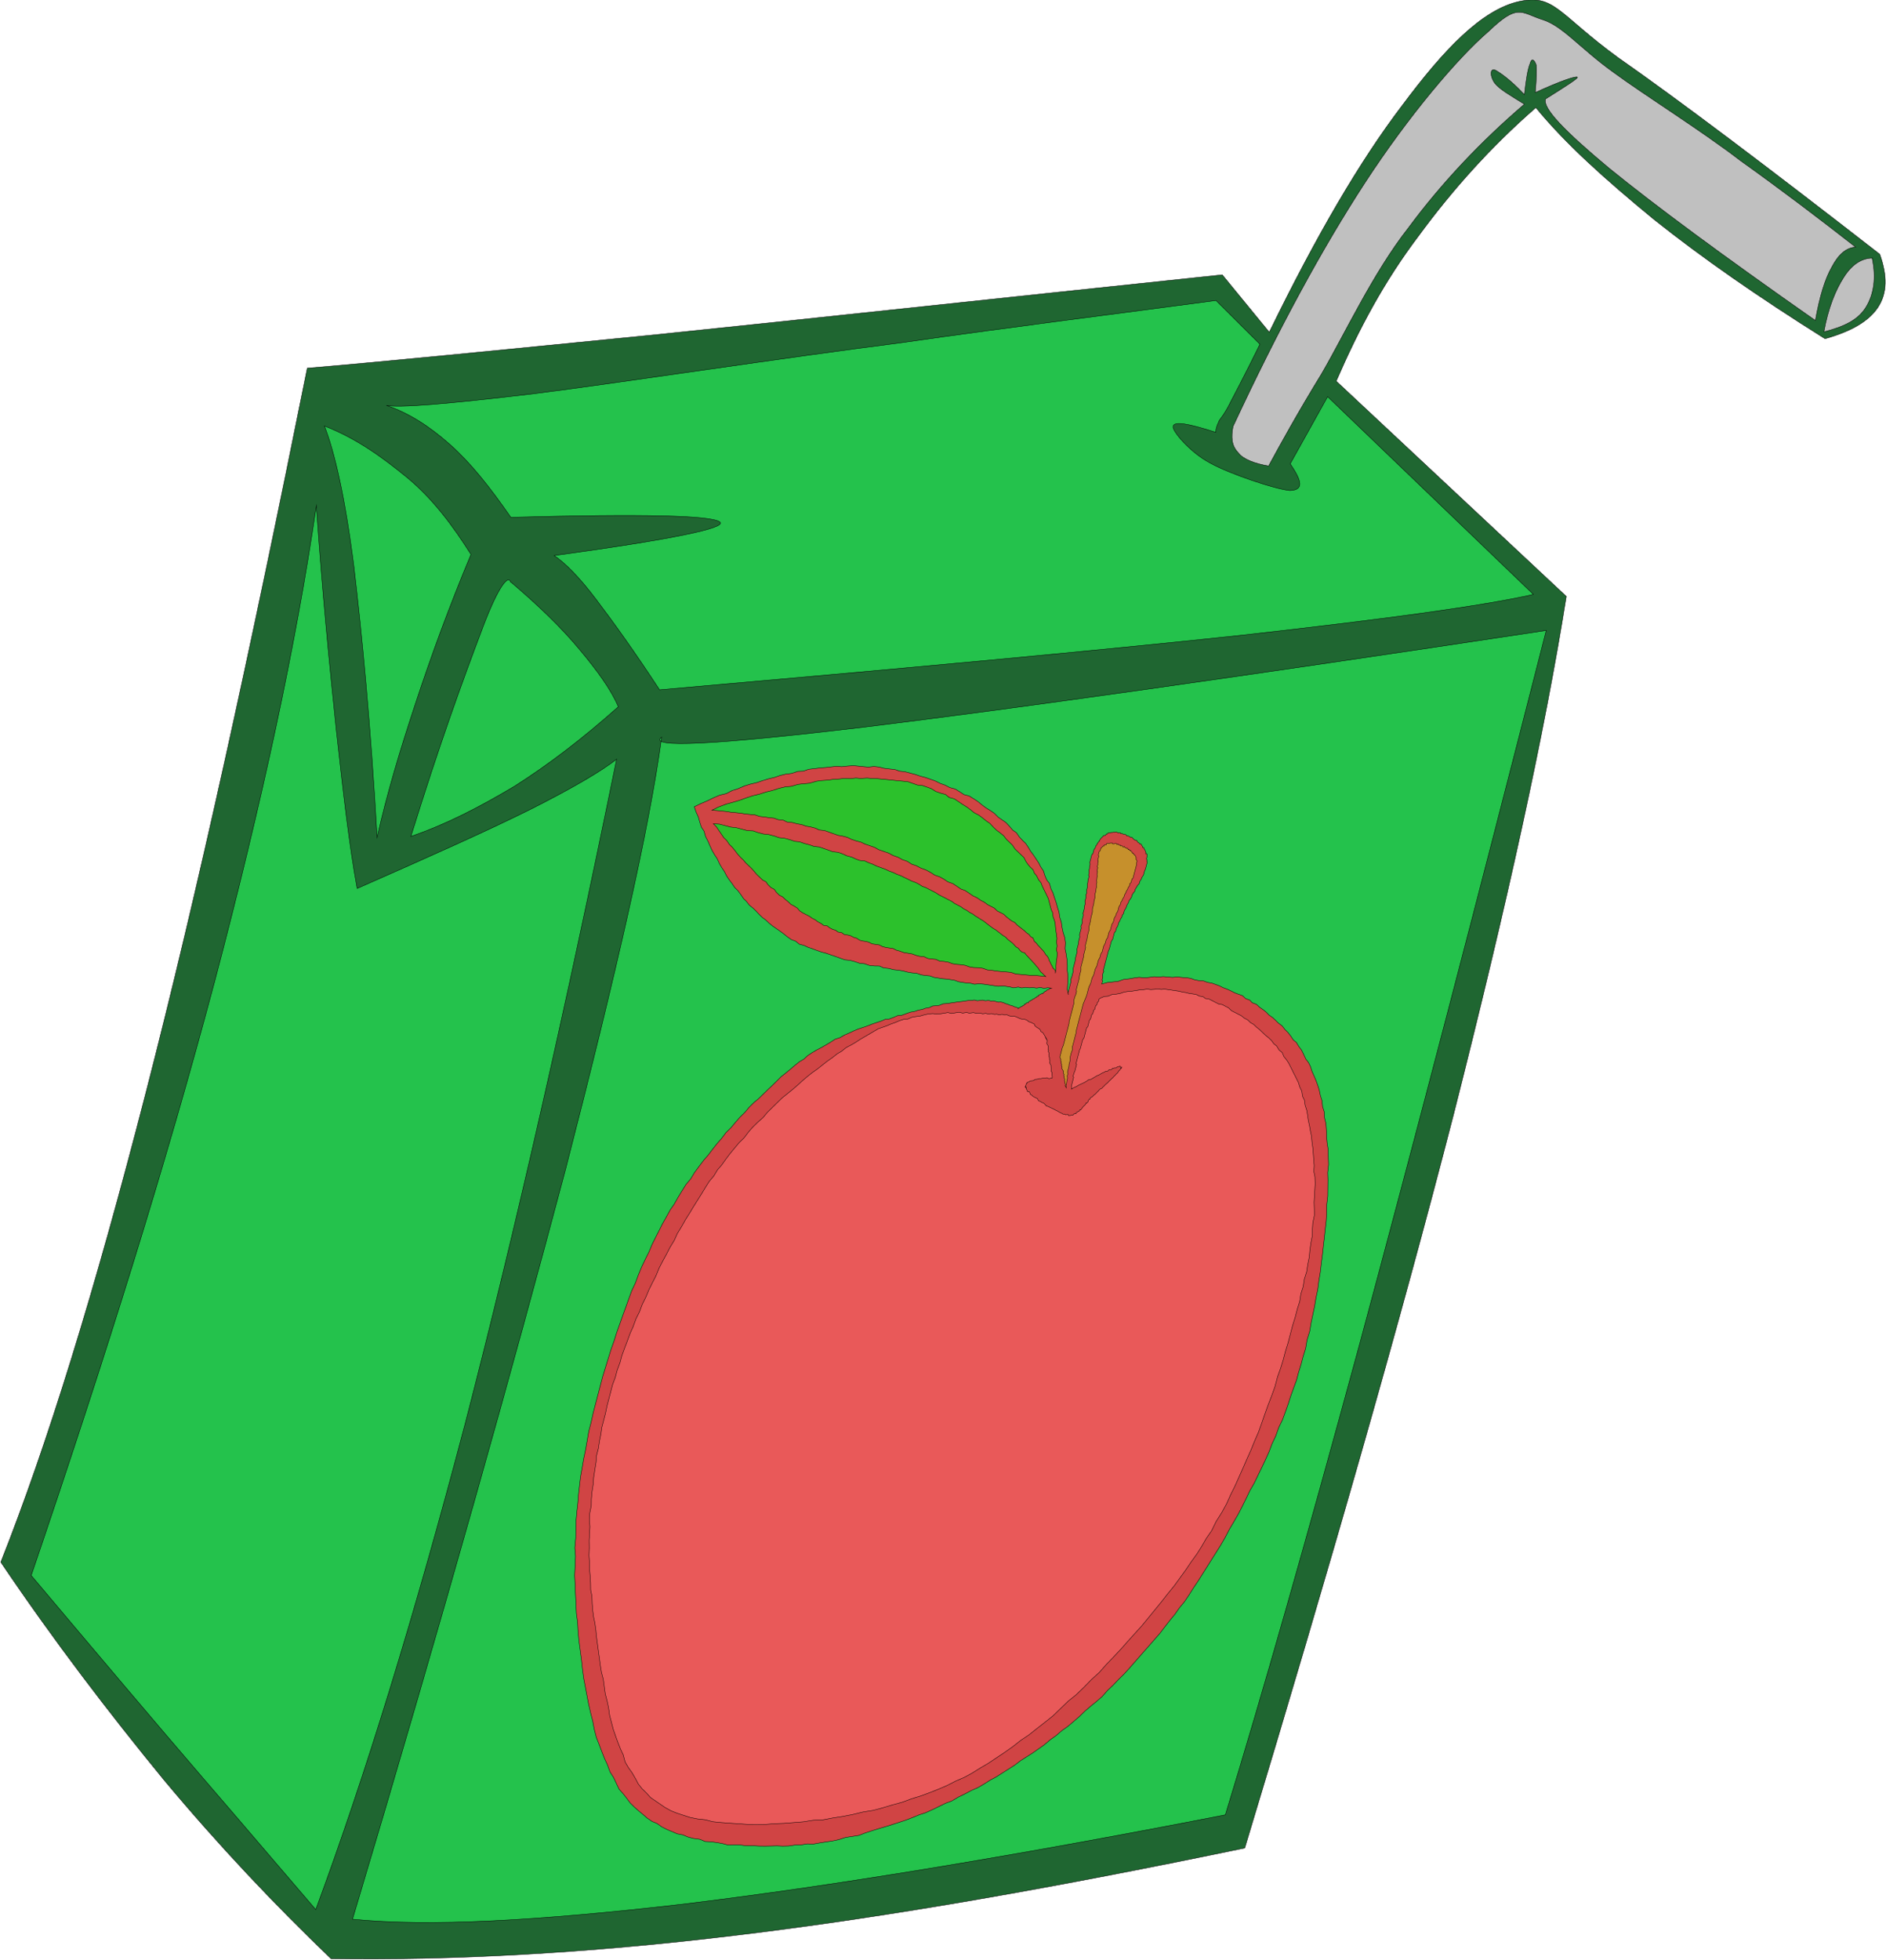 <?xml version="1.0" encoding="UTF-8" standalone="no"?>
<!-- Generator: Adobe Illustrator 10.0, SVG Export Plug-In . SVG Version: 3.0.0 Build 77)  -->

<svg
   xmlns:i="http://ns.adobe.com/AdobeIllustrator/10.0/"
   xmlns:dc="http://purl.org/dc/elements/1.1/"
   xmlns:cc="http://creativecommons.org/ns#"
   xmlns:rdf="http://www.w3.org/1999/02/22-rdf-syntax-ns#"
   xmlns:svg="http://www.w3.org/2000/svg"
   xmlns="http://www.w3.org/2000/svg"
   xmlns:sodipodi="http://sodipodi.sourceforge.net/DTD/sodipodi-0.dtd"
   xmlns:inkscape="http://www.inkscape.org/namespaces/inkscape"
   i:rulerOrigin="0 0"
   i:viewOrigin="238 494.9995"
   space="preserve"
   i:pageBounds="0 792 612 0"
   viewBox="0 0 169.744 176.342"
   enable-background="new 0 0 135.566 198.089"
   overflow="visible"
   id="svg2"
   version="1.1"
   inkscape:version="0.92.1 r15371"
   sodipodi:docname="juice1.svg"
   width="169.744"
   height="176.342"
   style="overflow:visible">
  <defs
     id="defs37" />
  <sodipodi:namedview
     pagecolor="#ffffff"
     bordercolor="#666666"
     borderopacity="1"
     objecttolerance="10"
     gridtolerance="10"
     guidetolerance="10"
     inkscape:pageopacity="0"
     inkscape:pageshadow="2"
     inkscape:window-width="1884"
     inkscape:window-height="1051"
     id="namedview35"
     showgrid="false"
     fit-margin-top="0"
     fit-margin-left="0"
     fit-margin-right="0"
     fit-margin-bottom="0"
     inkscape:zoom="1.7742358"
     inkscape:cx="-72.619757"
     inkscape:cy="65.784802"
     inkscape:window-x="0"
     inkscape:window-y="0"
     inkscape:window-maximized="1"
     inkscape:current-layer="g5" />
  <g
     id="Layer_1"
     i:layer="yes"
     i:rgbTrio="#4F008000FFFF"
     i:dimmedPercent="50"
     transform="matrix(0.967,0.253,-0.253,0.967,42.847,-25.018)">
    <g
       stroke-miterlimit="10"
       id="g5"
       style="clip-rule:evenodd;fill-rule:evenodd;stroke:#000000;stroke-width:0.036;stroke-miterlimit:10">
      <path
         d="M 0.523,171.07 C 1.891,159.873 2.539,145.509 2.467,126.861 2.395,108.105 1.531,86.325 0.019,60.117 6.751,57.741 16.435,54.141 29.467,49.317 42.535,44.421 58.303,38.409 77.599,31.137 l 5.4,3.924 c 1.908,-9.504 3.996,-16.956 6.408,-22.752 2.376,-5.868 4.752,-10.152 7.812,-11.736 2.916,-1.476 3.672,0.18 9.9,2.628 6.228,2.304 15.191,5.976 27.288,11.16 1.151,1.692 1.548,3.204 1.044,4.68 -0.505,1.44 -1.801,2.7 -3.889,3.924 -6.768,-2.124 -12.563,-4.248 -17.676,-6.516 -5.148,-2.376 -9.36,-4.536 -12.78,-7.02 C 98.083,13.857 95.707,18.501 93.835,23.217 c -1.98,4.788 -3.097,9.468 -3.889,14.58 l 24.948,13.5 c 1.225,12.456 1.836,28.044 1.98,47.592 0.071,19.548 -0.468,42.085 -1.477,68.724 -15.516,7.705 -29.268,14.041 -42.228,19.152 -12.924,5.111 -24.444,8.748 -34.848,11.305 -6.192,-3.457 -12.276,-7.236 -18.648,-11.773 -6.327,-4.6 -12.663,-9.53 -19.143,-15.22 z"
         i:knockout="Off"
         id="path7"
         inkscape:connector-curvature="0"
         style="fill:#1f6631;fill-opacity:1" />
      <path
         d="m 2.827,64.761 c 1.476,2.016 3.456,5.796 5.796,11.628 2.268,5.796 5.04,13.32 8.172,23.004 -0.144,-3.996 0,-7.992 0.288,-12.528 0.288,-4.572 0.72,-9.144 1.44,-14.256 -2.268,-2.124 -4.644,-3.996 -7.272,-5.22 -2.736,-1.26 -5.364,-2.268 -8.424,-2.628 z"
         i:knockout="Off"
         id="path9"
         inkscape:connector-curvature="0"
         style="fill:#24c24c;fill-opacity:1" />
      <path
         d="m 22.591,74.085 c 3.06,1.476 5.544,2.88 7.596,4.356 2.016,1.44 3.564,2.7 4.644,4.068 -2.376,3.564 -4.752,6.624 -7.272,9.324 -2.592,2.628 -5.076,4.86 -7.848,6.696 0.396,-8.856 1.008,-15.12 1.44,-19.224 0.396,-4.14 1.008,-5.832 1.44,-5.22 z"
         i:knockout="Off"
         id="path11"
         inkscape:connector-curvature="0"
         style="fill:#24c24c;fill-opacity:1" />
      <path
         d="m 7.759,61.557 c 1.188,-0.072 5.184,-1.476 12.528,-4.356 7.344,-2.952 21.096,-8.892 30.852,-12.816 9.576,-4.032 18.36,-7.524 26.496,-10.872 l 4.824,2.808 c -0.576,2.88 -1.08,4.968 -1.368,6.264 -0.324,1.224 -0.432,1.08 -0.468,1.512 -0.072,0.324 -0.072,0.756 0,0.9 -2.593,-0.144 -3.924,-0.036 -3.853,0.468 0,0.396 2.053,1.872 4.068,2.34 1.944,0.504 6.264,0.792 7.56,0.576 1.188,-0.36 0.9,-1.044 -0.575,-2.34 l 1.728,-6.696 22.428,12.528 c -3.996,2.088 -12.096,5.436 -24.443,10.188 -12.528,4.752 -28.656,10.584 -49.5,18.036 -3.024,-2.736 -5.544,-4.824 -7.56,-6.408 -2.052,-1.62 -3.564,-2.484 -4.68,-2.88 9.936,-4.104 14.4,-6.336 13.68,-6.696 -0.828,-0.396 -6.84,1.008 -18.324,4.356 -2.52,-2.16 -4.716,-3.816 -6.984,-4.968 -2.27,-1.152 -4.358,-1.8 -6.41,-1.944 z"
         i:knockout="Off"
         id="path13"
         inkscape:connector-curvature="0"
         style="fill:#24c24c;fill-opacity:1" />
      <path
         d="m 133.83,14.865 c -0.973,0.288 -1.656,1.08 -2.053,2.376 -0.396,1.224 -0.647,2.988 -0.468,5.148 1.62,-0.9 2.7,-1.8 3.097,-3.096 0.39,-1.296 0.25,-2.772 -0.58,-4.428 z"
         i:knockout="Off"
         id="path15"
         inkscape:connector-curvature="0"
         style="fill:#c0c0c0" />
      <path
         d="M 132.14,14.289 C 128.216,12.597 124.4,11.013 120.152,9.393 115.869,7.593 110.468,5.937 107.012,4.569 103.556,3.237 101.504,1.653 99.596,1.617 97.58,1.473 97.148,0.789 95.24,3.885 c -2.088,3.024 -5.039,9.18 -7.308,15.984 -2.231,6.696 -4.212,14.724 -5.939,24.228 0.071,0.972 0.287,1.692 1.044,2.16 0.575,0.468 1.691,0.576 2.951,0.468 0.54,-2.196 1.332,-5.328 2.521,-9.252 1.116,-4.032 2.196,-9.972 4.212,-14.616 1.872,-4.68 4.356,-9.216 7.308,-13.464 -1.512,-0.468 -2.483,-0.72 -3.06,-1.152 -0.576,-0.468 -0.792,-1.224 -0.252,-1.152 0.432,0.108 1.512,0.468 3.096,1.476 -0.216,-1.44 -0.288,-2.34 -0.216,-2.844 0,-0.576 0.324,-0.396 0.576,0 0.144,0.396 0.324,1.152 0.54,2.412 2.016,-1.656 3.168,-2.376 3.312,-2.304 0.145,0.036 -0.611,0.864 -2.268,2.628 -0.072,0.864 2.34,2.34 7.092,4.572 4.824,2.196 11.844,5.004 21.456,8.568 -0.18,-2.124 -0.108,-3.852 0.216,-5.04 0.29,-1.26 0.83,-2.016 1.62,-2.268 z"
         i:knockout="Off"
         id="path17"
         inkscape:connector-curvature="0"
         style="fill:#c0c0c0" />
      <path
         d="m 39.295,84.165 c -0.972,1.296 4.716,-0.504 17.208,-5.4 12.527,-4.968 31.392,-12.852 57.42,-24.048 0.144,25.956 0.144,47.628 0,66.276 -0.18,18.539 -0.504,32.939 -0.972,44.172 -18.036,8.676 -32.725,15.191 -45.181,20.123 -12.42,4.824 -21.636,7.777 -28.476,8.857 1.008,-28.656 1.404,-51.732 1.476,-70.201 -0.07,-18.46 -0.466,-31.495 -1.474,-39.775 z"
         i:knockout="Off"
         id="path19"
         inkscape:connector-curvature="0"
         style="fill:#24c24c;fill-opacity:1" />
      <path
         d="m 35.875,87.117 c -1.008,1.332 -3.096,3.456 -6.408,6.372 -3.348,2.916 -7.668,6.372 -13.248,10.799 -1.656,-3.527 -3.312,-7.812 -5.4,-13.248 C 8.767,85.604 6.427,79.268 3.943,71.888 c 1.404,12.672 2.016,26.964 1.98,43.704 -0.072,16.74 -0.936,35.064 -2.448,55.943 7.704,5.438 14.148,9.973 19.62,13.752 5.436,3.744 9.648,6.697 12.78,8.857 1.26,-12.709 1.908,-27.793 1.944,-45.686 -0.036,-18.03 -0.684,-38.15 -1.944,-61.333 z"
         i:knockout="Off"
         id="path21"
         inkscape:connector-curvature="0"
         style="fill:#24c24c;fill-opacity:1" />
      <path
         d="m 76.555,99.645 -0.216,-0.036 h -0.18 L 75.978,99.573 H 75.69 l -0.18,-0.036 h -0.18 l -0.217,-0.036 h -0.252 l -0.18,0.072 h -0.468 l -0.252,0.072 h -0.18 l -0.288,0.108 h -0.252 l -0.181,0.072 -0.252,0.108 H 72.52 l -0.252,0.107 -0.252,0.072 -0.252,0.107 -0.252,0.109 -0.288,0.107 -0.252,0.107 -0.252,0.109 -0.252,0.107 -0.252,0.107 -0.324,0.109 -0.288,0.215 -0.252,0.107 -0.324,0.109 -0.251,0.215 -0.324,0.145 -0.252,0.18 -0.324,0.145 -0.324,0.215 -0.324,0.145 -0.324,0.217 -0.36,0.252 -0.324,0.107 -0.324,0.252 -0.36,0.252 -0.324,0.107 -0.324,0.252 -0.396,0.254 -0.324,0.215 -0.396,0.289 -0.324,0.215 -0.396,0.252 -0.324,0.252 -0.396,0.324 -0.324,0.252 -0.324,0.324 -0.396,0.252 -0.324,0.359 -0.324,0.324 -0.324,0.324 -0.396,0.359 -0.324,0.324 -0.324,0.361 -0.252,0.395 -0.324,0.324 -0.324,0.434 -0.324,0.467 -0.288,0.396 -0.324,0.432 -0.252,0.432 -0.324,0.541 -0.252,0.395 -0.324,0.541 -0.324,0.539 -0.288,0.396 -0.324,0.541 -0.252,0.539 -0.324,0.541 -0.252,0.504 -0.288,0.611 -0.324,0.541 -0.252,0.611 -0.252,0.504 -0.288,0.648 -0.252,0.611 -0.252,0.504 -0.252,0.611 -0.288,0.721 -0.18,0.611 -0.288,0.613 -0.18,0.576 -0.216,0.719 -0.18,0.686 -0.216,0.574 -0.18,0.721 -0.18,0.684 -0.144,0.684 -0.144,0.648 -0.144,0.684 -0.108,0.758 -0.144,0.684 -0.144,0.756 -0.108,0.791 -0.072,0.756 -0.144,0.756 -0.072,0.758 -0.072,0.826 -0.072,0.758 -0.072,0.863 -0.072,0.828 -0.036,0.756 -0.072,0.828 -0.036,0.828 -0.036,0.863 -0.036,0.828 v 3.384 l 0.036,0.898 v 0.828 l 0.072,0.793 0.072,0.9 0.036,0.791 0.072,0.793 0.072,0.9 0.108,0.756 0.108,0.756 0.144,0.791 0.108,0.756 0.144,0.865 0.18,0.756 0.18,0.719 0.144,0.865 0.252,0.719 0.18,0.828 0.18,0.865 0.252,0.791 0.252,0.828 0.252,0.793 0.252,0.828 0.324,0.791 0.252,0.793 0.288,0.791 0.324,0.793 0.324,0.791 0.288,0.756 0.324,0.793 0.324,0.684 0.36,0.756 0.324,0.684 0.396,0.756 0.36,0.648 0.324,0.684 0.36,0.648 0.396,0.539 0.432,0.613 0.396,0.539 0.36,0.432 0.396,0.576 0.432,0.396 0.36,0.432 0.396,0.469 0.432,0.287 0.432,0.324 0.396,0.324 0.504,0.289 0.432,0.215 0.468,0.217 0.432,0.215 0.504,0.182 0.504,0.07 0.468,0.182 0.504,0.107 0.504,0.072 0.504,0.072 0.504,-0.037 0.504,0.072 h 0.504 l 0.576,-0.072 0.504,0.072 0.504,-0.107 0.576,-0.072 0.505,-0.037 h 0.504 l 0.575,-0.18 0.505,-0.107 0.575,-0.072 0.504,-0.145 0.54,-0.107 0.576,-0.145 0.504,-0.143 0.504,-0.145 0.505,-0.107 0.504,-0.145 0.504,-0.217 0.504,-0.143 0.576,-0.252 0.504,-0.109 0.54,-0.252 0.576,-0.252 0.504,-0.215 0.504,-0.252 0.576,-0.361 0.504,-0.215 0.575,-0.252 0.505,-0.361 0.504,-0.324 0.575,-0.359 0.54,-0.324 0.576,-0.359 0.504,-0.324 0.504,-0.324 0.505,-0.359 0.575,-0.432 0.504,-0.324 0.54,-0.432 0.505,-0.434 0.504,-0.432 0.468,-0.324 0.504,-0.504 0.504,-0.432 0.468,-0.432 0.504,-0.396 0.433,-0.432 0.468,-0.504 0.432,-0.396 0.469,-0.504 0.468,-0.504 0.432,-0.469 0.396,-0.504 0.432,-0.467 0.468,-0.504 0.396,-0.469 0.396,-0.467 0.433,-0.613 0.396,-0.467 0.396,-0.576 0.396,-0.469 0.432,-0.611 0.396,-0.576 0.324,-0.541 0.396,-0.576 0.396,-0.539 0.396,-0.576 0.324,-0.648 0.36,-0.576 0.359,-0.646 0.324,-0.541 0.324,-0.611 0.324,-0.648 0.323,-0.648 0.324,-0.648 0.324,-0.646 0.288,-0.576 0.324,-0.648 0.252,-0.611 0.324,-0.756 0.287,-0.613 0.253,-0.684 0.287,-0.611 0.252,-0.721 0.217,-0.684 0.252,-0.721 0.252,-0.791 0.216,-0.686 0.216,-0.684 0.252,-0.791 0.216,-0.686 0.217,-0.791 0.18,-0.793 0.216,-0.756 0.216,-0.791 0.145,-0.648 0.18,-0.863 0.144,-0.756 0.217,-0.793 0.144,-0.756 0.145,-0.721 0.144,-0.756 0.144,-0.863 0.072,-0.721 0.145,-0.756 0.071,-0.828 0.145,-0.719 0.072,-0.721 0.071,-0.828 0.036,-0.719 0.072,-0.793 0.072,-0.721 v -0.719 l 0.035,-0.793 v -0.684 l 0.036,-0.793 -0.071,-0.756 0.035,-0.828 -0.071,-0.756 -0.036,-0.756 -0.036,-0.756 -0.072,-0.791 -0.036,-0.756 -0.107,-0.828 -0.072,-0.793 -0.107,-0.719 -0.108,-0.865 -0.108,-0.719 -0.107,-0.756 -0.108,-0.721 -0.107,-0.756 -0.145,-0.721 -0.18,-0.719 -0.108,-0.758 -0.18,-0.719 -0.18,-0.721 -0.181,-0.611 -0.107,-0.721 -0.181,-0.611 -0.18,-0.648 -0.252,-0.576 -0.18,-0.504 -0.181,-0.611 -0.18,-0.541 -0.252,-0.467 -0.18,-0.541 -0.252,-0.396 -0.181,-0.504 -0.252,-0.395 -0.252,-0.505 -0.252,-0.396 -0.252,-0.36 -0.252,-0.324 -0.288,-0.36 -0.252,-0.396 -0.252,-0.288 -0.324,-0.252 -0.324,-0.396 -0.252,-0.288 -0.323,-0.252 -0.288,-0.288 -0.324,-0.144 -0.324,-0.288 -0.324,-0.252 -0.323,-0.18 -0.324,-0.252 -0.36,-0.144 -0.324,-0.18 -0.323,-0.18 -0.396,-0.144 -0.288,-0.18 -0.324,-0.144 -0.396,-0.144 -0.324,-0.18 -0.396,-0.036 -0.288,-0.18 -0.396,-0.036 -0.324,-0.18 -0.396,-0.036 -0.36,-0.036 -0.323,-0.072 -0.396,-0.072 -0.396,-0.036 -0.324,-0.072 -0.36,-0.036 -0.396,-0.036 -0.396,0.036 -0.396,-0.036 -0.36,0.072 -0.396,0.036 -0.396,-0.036 -0.396,0.036 -0.359,0.072 -0.468,0.072 -0.396,0.144 -0.396,0.072 -0.433,0.072 -0.396,0.144 -0.396,0.072 -0.432,0.18 -0.396,0.144 -0.468,0.072 -0.432,0.18 -0.396,0.18 -0.468,0.18 -0.432,0.288 -0.469,0.18 -0.468,0.18 -0.432,0.252 v -0.288 l -0.072,-0.072 v -0.288 l -0.072,-0.108 v -0.288 l 0.036,-0.108 -0.072,-0.072 v -1.8 l 0.036,-0.216 v -0.684 l 0.072,-0.252 v -0.612 l 0.072,-0.108 v -0.288 l 0.072,-0.252 v -0.288 l 0.071,-0.216 v -0.108 l 0.072,-0.252 v -0.18 l 0.072,-0.144 v -0.288 l 0.071,-0.216 0.036,-0.252 v -0.072 l 0.072,-0.252 v -0.18 l 0.072,-0.144 0.071,-0.216 v -0.216 l 0.072,-0.216 0.072,-0.144 v -0.18 l 0.072,-0.252 0.071,-0.216 0.072,-0.108 v -0.216 l 0.072,-0.216 0.036,-0.252 0.036,-0.072 0.035,-0.144 v -0.396 l 0.036,-0.108 V 83.977 L 84.37,83.905 v -0.108 l -0.072,-0.072 v -0.216 l -0.036,-0.072 v -0.108 l -0.072,-0.072 -0.072,0.036 v -0.108 l -0.071,-0.072 -0.036,-0.072 -0.072,-0.072 -0.072,-0.072 -0.071,-0.108 -0.072,0.036 -0.036,-0.072 -0.072,-0.072 -0.071,-0.072 -0.072,-0.072 -0.108,0.036 -0.071,-0.072 -0.145,-0.036 -0.036,-0.072 -0.144,-0.072 -0.072,0.036 -0.107,-0.036 -0.145,-0.072 -0.072,-0.072 -0.107,0.036 -0.145,-0.036 -0.107,-0.036 -0.145,0.036 -0.071,-0.072 -0.108,-0.036 -0.144,0.036 -0.145,-0.036 -0.108,0.036 -0.071,-0.072 -0.145,0.036 -0.036,0.036 -0.144,-0.036 h -0.072 l -0.107,0.072 h -0.072 l -0.145,0.072 H 80.63 l -0.036,0.036 -0.072,0.036 -0.072,0.036 h -0.071 l -0.072,0.144 h -0.072 l -0.036,0.144 -0.071,0.036 h -0.072 l -0.072,0.144 -0.072,0.108 -0.071,0.144 -0.036,0.108 v 0.108 l -0.072,0.036 v 0.108 l -0.072,0.108 v 0.108 l -0.071,0.144 v 0.18 l -0.072,0.144 v 0.396 l -0.072,0.108 v 0.72 l 0.072,0.18 v 0.216 l 0.036,0.144 v 0.216 l 0.071,0.18 v 0.216 l 0.072,0.072 v 0.396 l 0.036,0.18 v 0.18 l 0.072,0.18 v 0.432 l 0.072,0.144 -0.036,0.216 0.071,0.18 v 0.396 l 0.072,0.18 v 0.324 l 0.036,0.144 v 0.432 l 0.072,0.144 v 0.432 l 0.071,0.18 v 0.18 l -0.035,0.216 0.071,0.18 v 0.612 l 0.072,0.18 v 0.396 l 0.036,0.18 v 0.576 l 0.072,0.18 v 0.612 l 0.036,0.18 v 0.792 l 0.071,0.18 v 0.612 l -0.036,0.216 0.072,0.18 v 1.008 l 0.072,0.18 -0.216,-0.432 -0.108,-0.576 -0.108,-0.54 -0.216,-0.54 -0.107,-0.432 -0.181,-0.54 -0.18,-0.432 -0.216,-0.432 -0.108,-0.54 -0.18,-0.432 -0.252,-0.396 -0.216,-0.432 -0.181,-0.432 -0.252,-0.396 -0.18,-0.432 -0.252,-0.396 -0.18,-0.324 -0.288,-0.432 -0.252,-0.396 -0.252,-0.288 -0.252,-0.432 -0.324,-0.252 -0.252,-0.324 -0.252,-0.396 -0.324,-0.288 -0.252,-0.288 -0.324,-0.288 -0.324,-0.288 -0.323,-0.252 -0.288,-0.288 -0.324,-0.288 -0.324,-0.18 -0.396,-0.252 -0.324,-0.288 -0.396,-0.144 -0.359,-0.252 -0.396,-0.252 -0.396,-0.144 -0.396,-0.144 -0.432,-0.252 -0.396,-0.144 -0.468,-0.144 -0.36,-0.144 -0.468,-0.216 -0.432,-0.144 -0.468,-0.144 h -0.468 l -0.432,-0.144 -0.468,-0.144 h -0.504 l -0.468,-0.108 -0.432,-0.036 -0.54,-0.108 -0.432,-0.036 -0.468,-0.036 h -0.504 l -0.468,-0.036 h -0.972 l -0.468,0.072 -0.468,-0.036 -0.432,0.072 -0.54,0.072 h -0.432 l -0.468,0.072 -0.468,0.18 -0.432,0.072 -0.468,0.072 -0.432,0.072 -0.54,0.18 -0.468,0.18 -0.432,0.072 -0.468,0.18 -0.468,0.18 -0.432,0.144 -0.54,0.216 -0.468,0.18 -0.432,0.288 -0.468,0.144 -0.504,0.324 -0.468,0.18 -0.468,0.252 -0.432,0.288 -0.54,0.288 -0.468,0.288 -0.432,0.288 -0.54,0.288 -0.468,0.288 -0.504,0.396 -0.468,0.288 -0.432,0.396 -0.54,0.288 -0.468,0.36 -0.504,0.432 -0.468,0.36 -0.504,0.432 0.252,0.396 0.324,0.396 0.252,0.432 0.252,0.396 0.324,0.288 0.252,0.432 0.324,0.36 0.252,0.324 0.324,0.396 0.288,0.288 0.324,0.288 0.324,0.396 0.288,0.288 0.324,0.288 0.288,0.324 0.324,0.288 0.324,0.252 0.324,0.288 0.324,0.18 0.36,0.288 0.324,0.288 0.324,0.18 0.324,0.252 0.396,0.18 0.324,0.18 0.396,0.252 0.324,0.18 0.36,0.144 0.324,0.18 0.396,0.18 0.396,0.144 0.396,0.144 0.36,0.144 0.396,0.18 0.396,0.144 0.396,0.036 0.396,0.18 h 0.432 l 0.396,0.072 0.468,0.036 0.36,0.036 0.468,0.036 h 0.468 l 0.432,0.036 0.468,0.036 0.396,0.036 0.432,0.036 0.468,-0.072 h 0.432 l 0.468,0.036 0.432,-0.072 0.468,0.036 0.468,-0.072 0.432,-0.108 0.396,0.072 0.468,-0.072 h 0.432 l 0.468,-0.072 0.396,-0.036 h 0.432 l 0.396,-0.036 0.396,-0.072 0.432,0.036 0.396,-0.036 0.396,-0.072 0.396,0.036 0.36,-0.036 0.396,-0.036 0.396,-0.072 0.324,-0.036 0.396,-0.036 0.36,0.036 0.396,-0.036 0.323,-0.036 0.396,-0.072 h 0.324 l 0.396,-0.144 0.396,-0.072 0.323,-0.036 0.324,-0.036 0.36,-0.036 0.324,-0.036 0.396,-0.144 0.324,-0.036 0.324,-0.036 h 0.323 l 0.396,-0.18 h 0.324 l 0.323,-0.144 0.324,-0.036 0.324,-0.108 0.324,-0.036 0.324,-0.144 h 0.323 l 0.324,-0.144 0.324,-0.036 -0.072,0.036 -0.071,0.036 -0.072,0.108 -0.108,0.036 -0.072,0.144 -0.071,0.036 -0.072,0.108 -0.036,0.036 -0.072,0.144 h -0.071 l -0.145,0.144 -0.072,0.036 -0.035,0.144 h -0.072 l -0.072,0.144 -0.072,0.036 -0.071,0.108 -0.108,0.072 -0.072,0.108 -0.071,0.036 -0.072,0.108 -0.072,0.036 -0.036,0.144 -0.144,0.036 -0.072,0.144 h -0.072 l -0.035,0.144 -0.072,0.036 -0.072,0.108 -0.072,0.036 -0.144,0.144 -0.046,0.078 z"
         i:knockout="Off"
         id="path23"
         inkscape:connector-curvature="0"
         style="fill:#d04444;fill-opacity:1" />
      <path
         d="m 79.687,101.7 -0.071,-0.072 -0.108,-0.143 -0.072,-0.072 -0.144,-0.145 -0.108,-0.072 -0.144,-0.035 -0.108,-0.145 -0.144,-0.072 -0.145,-0.035 -0.107,-0.037 -0.145,-0.072 -0.107,-0.143 -0.217,-0.037 -0.107,-0.035 h -0.216 l -0.108,-0.072 -0.216,-0.037 h -0.18 l -0.108,0.037 h -0.216 l -0.181,-0.037 -0.216,-0.035 h -0.18 l -0.18,0.072 h -0.288 l -0.181,-0.037 -0.18,0.072 h -0.252 l -0.216,0.109 H 74.79 l -0.181,0.07 h -0.287 l -0.253,0.109 h -0.252 l -0.252,0.107 h -0.252 l -0.323,0.107 h -0.252 l -0.36,0.145 h -0.252 l -0.324,0.145 h -0.324 l -0.324,0.145 -0.323,0.143 h -0.324 l -0.324,0.145 -0.324,0.145 -0.323,0.107 -0.324,0.035 -0.396,0.145 -0.288,0.145 -0.36,0.215 -0.36,0.145 -0.324,0.145 -0.324,0.252 -0.324,0.107 -0.396,0.252 -0.324,0.252 -0.324,0.217 -0.324,0.252 -0.324,0.217 -0.324,0.215 -0.36,0.359 -0.324,0.324 -0.324,0.324 -0.324,0.324 -0.324,0.359 -0.324,0.324 -0.396,0.361 -0.324,0.432 -0.324,0.324 -0.324,0.432 -0.396,0.467 -0.324,0.434 -0.324,0.432 -0.396,0.467 -0.324,0.434 -0.324,0.467 -0.324,0.504 -0.324,0.469 -0.396,0.539 -0.324,0.434 -0.324,0.539 -0.324,0.541 -0.324,0.539 -0.252,0.541 -0.36,0.539 -0.324,0.539 -0.252,0.506 -0.252,0.611 -0.324,0.539 -0.288,0.613 -0.252,0.539 -0.252,0.613 -0.216,0.574 -0.252,0.506 -0.18,0.611 -0.288,0.611 -0.18,0.576 -0.216,0.721 -0.18,0.576 -0.216,0.684 -0.18,0.611 -0.216,0.684 -0.18,0.686 -0.216,0.719 -0.108,0.648 -0.216,0.721 -0.144,0.646 -0.18,0.721 -0.144,0.648 -0.108,0.791 -0.144,0.648 -0.144,0.684 -0.108,0.756 -0.144,0.686 -0.072,0.719 -0.144,0.684 -0.072,0.758 -0.108,0.646 -0.072,0.756 -0.072,0.648 -0.072,0.756 v 0.613 l -0.072,0.756 v 0.611 l -0.072,0.721 v 1.978 l 0.036,0.686 v 1.332 l 0.072,0.576 0.036,0.684 0.072,0.611 v 0.721 l 0.108,0.539 0.072,0.721 0.072,0.684 0.108,0.541 0.072,0.719 0.108,0.648 0.144,0.576 0.036,0.684 0.144,0.648 0.18,0.539 0.144,0.686 0.108,0.539 0.18,0.648 0.144,0.648 0.18,0.539 0.18,0.648 0.18,0.504 0.216,0.648 0.18,0.646 0.252,0.504 0.18,0.613 0.18,0.539 0.252,0.613 0.252,0.504 0.252,0.611 0.18,0.504 0.252,0.611 0.252,0.613 0.252,0.611 0.252,0.611 0.252,0.576 0.324,0.576 0.252,0.613 0.252,0.611 0.324,0.576 0.288,0.576 0.252,0.611 0.324,0.576 0.324,0.576 0.36,0.539 0.324,0.469 0.396,0.541 0.36,0.432 0.324,0.576 0.432,0.432 0.396,0.324 0.432,0.432 0.396,0.432 0.432,0.324 0.504,0.287 0.432,0.289 0.504,0.18 0.504,0.18 0.504,0.18 0.576,0.145 0.576,0.072 0.576,0.035 0.648,0.037 0.684,-0.037 0.72,-0.107 h 0.684 l 0.684,-0.107 0.792,-0.145 0.756,-0.145 0.756,-0.143 0.828,-0.182 0.756,-0.215 0.828,-0.289 0.828,-0.252 0.828,-0.287 0.828,-0.287 0.828,-0.361 0.828,-0.252 0.828,-0.396 0.827,-0.359 0.828,-0.396 0.864,-0.467 0.828,-0.361 0.756,-0.432 0.828,-0.504 0.756,-0.432 0.72,-0.504 0.756,-0.469 0.721,-0.504 0.684,-0.504 0.648,-0.504 0.647,-0.576 0.648,-0.504 0.576,-0.539 0.647,-0.684 0.576,-0.576 0.576,-0.648 0.576,-0.648 0.575,-0.684 0.576,-0.756 0.576,-0.648 0.54,-0.721 0.576,-0.756 0.54,-0.719 0.504,-0.828 0.504,-0.828 0.54,-0.721 0.504,-0.828 0.468,-0.828 0.54,-0.828 0.433,-0.863 0.468,-0.828 0.468,-0.863 0.396,-0.793 0.468,-0.9 0.396,-0.756 0.396,-0.863 0.396,-0.863 0.396,-0.865 0.324,-0.756 0.396,-0.863 0.324,-0.828 0.324,-0.828 0.288,-0.828 0.323,-0.828 0.252,-0.791 0.217,-0.793 0.288,-0.791 0.18,-0.9 0.288,-0.9 0.216,-0.863 0.144,-0.865 0.181,-0.863 0.144,-0.863 0.145,-0.865 0.144,-0.936 0.145,-0.863 0.107,-0.828 0.145,-0.938 0.071,-0.828 0.072,-0.898 0.072,-0.828 0.107,-0.938 0.072,-0.826 v -0.9 l 0.072,-0.793 0.036,-0.791 v -0.793 l 0.036,-0.828 v -1.584 l 0.035,-0.791 v -0.793 l 0.036,-0.684 -0.071,-0.684 0.035,-0.684 -0.071,-0.686 0.036,-0.684 -0.072,-0.684 -0.036,-0.648 -0.108,-0.648 -0.071,-0.646 -0.036,-0.576 -0.145,-0.648 -0.107,-0.539 -0.036,-0.686 -0.145,-0.539 -0.18,-0.611 -0.108,-0.541 -0.107,-0.539 -0.108,-0.541 -0.18,-0.611 -0.216,-0.432 -0.108,-0.541 -0.18,-0.504 -0.18,-0.539 -0.181,-0.506 -0.18,-0.432 -0.18,-0.504 -0.217,-0.432 -0.18,-0.396 -0.252,-0.504 -0.18,-0.432 -0.181,-0.396 -0.252,-0.395 -0.18,-0.434 -0.252,-0.287 -0.18,-0.432 -0.252,-0.289 -0.252,-0.396 -0.252,-0.288 -0.253,-0.288 -0.252,-0.288 -0.252,-0.288 -0.252,-0.288 -0.323,-0.288 -0.252,-0.18 -0.253,-0.324 -0.323,-0.144 -0.288,-0.288 -0.324,-0.144 -0.252,-0.216 -0.324,-0.18 -0.324,-0.144 -0.323,-0.18 -0.324,-0.18 -0.324,-0.144 -0.324,-0.18 -0.288,-0.072 -0.323,-0.18 -0.324,-0.072 -0.324,-0.144 -0.324,-0.072 -0.323,-0.072 -0.324,-0.072 -0.324,-0.18 -0.324,-0.072 -0.288,-0.072 -0.323,0.036 -0.324,-0.072 -0.324,-0.072 -0.324,-0.072 -0.324,0.036 -0.252,-0.108 -0.323,0.036 -0.324,-0.072 -0.324,0.036 -0.324,0.036 h -0.323 l -0.253,0.036 h -0.323 l -0.324,0.036 -0.324,0.036 -0.324,0.036 -0.323,0.036 -0.324,0.108 -0.324,0.036 -0.252,0.108 -0.324,0.108 -0.324,0.036 -0.323,0.144 -0.324,0.108 -0.324,0.144 -0.324,0.144 -0.323,0.108 -0.324,0.144 -0.324,0.216 -0.324,0.144 -0.324,0.108 -0.323,0.252 -0.324,0.108 -0.324,0.252 -0.072,0.108 v 0.216 l -0.071,0.108 v 0.216 l -0.072,0.108 v 0.324 l -0.072,0.108 v 0.324 l -0.072,0.108 v 0.396 l -0.071,0.144 v 0.612 l -0.072,0.108 v 0.933 l -0.072,0.217 v 0.792 l -0.036,0.107 v 1.294 l 0.072,0.072 v 0.613 l -0.036,0.215 v 0.289 l 0.072,0.07 v 0.828 l 0.072,0.182 v 0.072 l 0.18,-0.182 0.18,-0.143 0.217,-0.217 0.18,-0.145 0.216,-0.18 0.18,-0.18 0.145,-0.18 0.18,-0.072 0.145,-0.145 0.18,-0.18 0.144,-0.145 0.108,-0.07 0.144,-0.145 0.145,-0.145 0.107,-0.072 0.145,-0.145 0.144,-0.035 0.108,-0.18 h 0.072 l 0.144,-0.072 0.036,-0.107 0.144,-0.072 0.072,-0.037 h 0.072 l 0.036,-0.035 0.072,-0.107 0.071,-0.037 0.072,-0.035 0.072,-0.037 h 0.036 v 0.072 h 0.071 l 0.072,-0.035 v 0.107 h -0.072 v 0.107 l -0.071,0.145 -0.072,0.107 v 0.109 l -0.036,0.035 -0.072,0.107 -0.071,0.145 -0.072,0.107 -0.072,0.145 -0.072,0.107 -0.107,0.182 -0.072,0.107 -0.072,0.145 -0.071,0.107 -0.108,0.145 -0.072,0.143 -0.071,0.109 -0.072,0.143 -0.108,0.072 -0.072,0.109 -0.071,0.143 -0.072,0.109 -0.072,0.143 -0.071,0.109 -0.036,0.035 -0.072,0.107 -0.072,0.145 -0.071,0.035 -0.072,0.109 v 0.107 l -0.072,0.035 -0.036,0.109 v 0.107 l -0.072,0.145 h -0.071 v 0.107 l -0.072,0.145 -0.072,0.107 -0.071,0.145 -0.036,0.107 -0.072,0.145 h -0.072 v 0.107 l -0.072,0.037 -0.071,0.107 -0.072,0.035 -0.036,0.145 h -0.072 l -0.071,0.035 -0.072,0.145 h -0.072 l -0.036,0.037 -0.071,0.035 -0.072,0.035 -0.145,0.037 -0.035,-0.072 -0.145,0.035 -0.072,0.037 -0.107,-0.037 -0.145,0.037 -0.107,-0.037 -0.216,-0.035 -0.108,-0.035 -0.144,-0.037 -0.181,-0.035 -0.144,-0.037 -0.181,-0.035 -0.216,-0.037 -0.107,-0.035 h -0.217 l -0.107,-0.072 -0.18,-0.107 -0.217,-0.037 -0.107,-0.035 -0.216,-0.035 -0.108,-0.145 -0.144,-0.037 -0.181,-0.035 -0.144,-0.037 -0.108,-0.07 -0.144,-0.037 -0.108,-0.145 -0.072,-0.07 -0.144,0.035 -0.036,-0.072 -0.072,-0.072 -0.071,-0.072 v -0.107 l -0.072,0.037 v -0.109 l -0.072,0.037 0.036,-0.109 v -0.214 h 0.036 v -0.107 l 0.072,-0.037 0.071,-0.035 0.072,-0.109 0.072,-0.035 0.072,-0.035 h 0.035 l 0.145,-0.072 0.072,-0.109 0.071,-0.035 0.108,-0.037 0.072,-0.035 0.107,-0.072 0.145,-0.035 0.144,-0.072 0.108,-0.037 0.144,-0.035 0.108,-0.072 0.216,0.037 0.108,-0.072 0.144,-0.037 v 0.002 -0.109 l -0.072,-0.18 -0.036,-0.072 v -0.107 l -0.071,-0.072 -0.072,-0.072 v -0.107 l -0.072,-0.18 -0.036,-0.072 v -0.072 l -0.071,-0.107 -0.072,-0.072 -0.072,-0.072 v -0.18 l -0.036,-0.072 -0.071,-0.072 v -0.107 l -0.072,-0.072 -0.072,-0.18 v -0.109 l -0.036,-0.07 -0.071,-0.072 v -0.109 l -0.072,-0.07 -0.036,-0.182 v -0.107 l -0.072,-0.072 -0.071,-0.072 -0.072,-0.072 v -0.107 l -0.036,-0.18 -0.134,-0.15 z"
         i:knockout="Off"
         id="path25"
         inkscape:connector-curvature="0"
         style="fill:#e95959;fill-opacity:1" />
      <path
         d="m 81.271,102.88 v -0.826 l 0.036,-0.182 V 99.82 L 81.271,99.676 V 97.948 L 81.2,97.768 v -0.396 l 0.035,-0.216 v -0.288 l -0.071,-0.18 V 95.68 L 81.128,95.392 V 94.888 L 81.056,94.636 V 93.7 L 81.02,93.448 v -0.612 l -0.072,-0.18 V 92.044 L 80.913,91.756 V 91.18 L 80.841,90.892 V 90.388 L 80.805,90.1 v -0.504 l -0.072,-0.288 v -0.504 l -0.036,-0.18 v -0.396 l -0.071,-0.18 v -0.396 l -0.036,-0.18 v -0.18 l -0.072,-0.18 v -0.216 l -0.072,-0.18 v -0.072 l -0.035,-0.18 v -0.108 l -0.072,-0.18 V 85.96 L 80.267,85.888 V 85.6 L 80.195,85.528 V 85.312 L 80.159,85.24 V 85.024 L 80.088,84.952 V 84.556 L 80.016,84.484 V 84.16 l 0.072,-0.108 v -0.216 l 0.071,-0.108 0.072,-0.144 h 0.072 v -0.108 l 0.072,-0.036 0.071,-0.036 h 0.036 v -0.108 l 0.072,-0.036 0.072,-0.036 h 0.071 l 0.072,-0.036 0.036,-0.036 h 0.072 l 0.071,-0.036 0.072,0.072 0.072,-0.036 h 0.036 L 81.2,83.116 81.271,83.08 h 0.072 l 0.072,0.072 0.036,-0.036 0.071,-0.036 0.072,0.072 h 0.072 l 0.072,-0.036 0.035,0.072 0.072,-0.036 h 0.072 l 0.072,0.072 0.071,-0.036 0.036,-0.036 0.072,0.072 h 0.072 l 0.107,0.036 0.072,-0.036 0.072,0.108 0.071,-0.036 0.072,0.072 0.036,-0.036 0.072,0.072 h 0.071 l 0.072,0.072 0.072,0.072 0.036,-0.036 0.071,0.072 0.072,0.072 h 0.072 l 0.072,0.072 0.036,0.072 0.071,0.072 v 0.108 l 0.072,0.072 0.072,0.072 v 0.18 l 0.036,0.108 v 1.296 l -0.072,0.108 v 0.324 l -0.072,0.108 v 0.216 l -0.072,0.216 v 0.108 l -0.071,0.216 v 0.108 l -0.072,0.252 v 0.18 l -0.072,0.216 v 0.108 l -0.072,0.216 V 88.3 l -0.071,0.216 v 0.432 l -0.072,0.216 v 0.18 l -0.072,0.252 v 0.396 l -0.071,0.216 v 0.504 l -0.072,0.252 v 0.504 l -0.072,0.216 v 0.288 l -0.072,0.324 V 92.8 l -0.071,0.252 v 0.288 l -0.072,0.324 v 0.504 l -0.072,0.324 v 0.54 l -0.072,0.324 v 0.504 l -0.071,0.324 v 0.792 l -0.036,0.288 -0.036,0.252 -0.036,0.288 v 2.413 l 0.036,0.18 v 1.44 l 0.072,0.145 -0.036,0.324 v 0.395 l 0.072,0.289 v 0.397 l 0.035,0.18 v 0.504 l 0.072,0.18 v 0.18 l 0.072,0.18 v 0.217 l 0.036,0.252 v 0.215 l 0.071,0.182 -0.071,-0.072 -0.072,-0.072 v -0.107 l -0.036,-0.072 -0.072,-0.072 v -0.109 l -0.071,-0.07 v -0.109 l -0.036,-0.072 -0.072,-0.07 v -0.109 l -0.072,-0.072 v -0.107 l -0.071,-0.072 -0.036,-0.072 v -0.107 l -0.072,-0.072 -0.072,-0.072 -0.071,-0.072 v -0.107 l -0.036,-0.072 -0.072,-0.072 v -0.107 l -0.072,-0.072 v -0.107 l -0.071,-0.072 -0.036,-0.072 v -0.072 l -0.072,-0.107 -0.072,-0.072 v -0.1 z"
         i:knockout="Off"
         id="path27"
         inkscape:connector-curvature="0"
         style="fill:#c6902c" />
      <path
         d="m 78.967,95.757 -0.036,-0.396 -0.072,-0.252 -0.071,-0.396 -0.036,-0.36 -0.072,-0.396 -0.144,-0.252 -0.036,-0.36 -0.145,-0.36 -0.036,-0.288 -0.144,-0.36 -0.108,-0.252 -0.144,-0.36 -0.108,-0.324 -0.144,-0.252 -0.18,-0.252 -0.145,-0.36 -0.18,-0.216 -0.181,-0.324 -0.144,-0.252 -0.18,-0.324 -0.181,-0.216 -0.216,-0.252 -0.252,-0.288 -0.18,-0.216 -0.18,-0.252 -0.253,-0.18 -0.287,-0.324 -0.253,-0.18 -0.18,-0.252 -0.324,-0.18 -0.252,-0.18 -0.252,-0.216 -0.252,-0.288 -0.324,-0.18 -0.323,-0.18 -0.324,-0.18 -0.324,-0.288 -0.324,-0.18 -0.323,-0.18 -0.324,-0.252 -0.396,-0.18 -0.359,-0.144 -0.324,-0.18 -0.396,-0.252 -0.396,-0.144 -0.396,-0.18 -0.36,-0.144 -0.468,-0.108 -0.396,-0.18 -0.36,-0.144 -0.468,-0.144 -0.396,-0.144 -0.432,-0.144 h -0.468 l -0.396,-0.18 H 64.89 l -0.468,-0.036 -0.468,-0.144 -0.396,-0.036 -0.432,-0.036 -0.468,0.072 -0.432,-0.036 -0.468,-0.036 -0.468,0.072 -0.432,0.072 -0.468,0.072 -0.468,0.072 -0.432,0.072 -0.468,0.072 -0.468,0.108 -0.432,0.072 -0.54,0.18 -0.432,0.072 -0.468,0.18 -0.504,0.108 -0.468,0.18 -0.54,0.18 -0.432,0.18 -0.54,0.18 -0.432,0.18 -0.54,0.324 -0.504,0.18 -0.468,0.18 -0.54,0.324 -0.504,0.18 -0.54,0.288 -0.504,0.324 -0.54,0.288 -0.504,0.324 -0.54,0.288 -0.504,0.324 -0.576,0.396 -0.54,0.324 -0.504,0.288 -0.612,0.432 -0.504,0.432 0.396,-0.072 0.432,-0.072 0.468,-0.072 0.396,-0.036 0.432,-0.072 0.468,-0.072 0.396,-0.036 0.468,-0.072 0.36,-0.072 0.468,0.036 0.468,-0.072 0.396,-0.036 0.432,-0.072 0.396,0.036 0.468,-0.072 0.36,0.072 0.468,-0.072 h 0.468 l 0.396,-0.036 0.432,0.036 0.396,-0.036 h 0.468 l 0.36,0.072 0.468,-0.072 0.468,0.036 0.396,0.036 0.432,0.036 0.396,-0.036 h 0.468 l 0.36,0.072 0.468,0.036 h 0.468 l 0.36,0.072 0.468,0.036 0.468,0.036 0.432,0.108 0.468,0.036 0.468,0.036 0.432,0.108 0.468,0.036 0.432,0.108 0.468,0.036 0.432,0.144 0.468,0.036 0.468,0.108 0.432,0.036 0.468,0.108 0.432,0.144 0.468,0.036 0.432,0.108 0.396,0.144 0.468,0.036 0.432,0.144 0.396,0.144 0.396,0.036 0.432,0.144 0.396,0.144 0.396,0.072 0.396,0.144 0.323,0.072 0.36,0.144 0.324,0.072 0.324,0.072 0.323,0.18 0.324,0.072 0.324,0.072 0.324,0.18 0.252,0.108 0.252,0.108 0.324,0.072 0.288,0.18 0.252,0.108 0.252,0.108 0.252,0.108 0.18,0.108 0.288,0.108 0.18,0.144 0.252,0.072 0.181,0.252 0.216,0.108 0.18,0.144 0.18,0.108 0.217,0.144 0.18,0.108 0.18,0.144 0.145,0.144 0.18,0.108 0.144,0.144 0.108,0.18 0.145,0.144 0.107,0.144 0.145,0.144 0.107,0.144 0.145,0.072 0.144,0.144 z"
         i:knockout="Off"
         id="path29"
         inkscape:connector-curvature="0"
         style="fill:#2cc12c;fill-opacity:1" />
      <path
         d="m 78.211,96.261 -0.216,-0.108 -0.108,-0.072 -0.216,-0.108 -0.18,-0.144 -0.145,-0.144 -0.18,-0.108 -0.181,-0.144 -0.18,-0.108 -0.216,-0.144 -0.18,-0.108 -0.217,-0.144 -0.18,-0.108 -0.18,-0.144 H 75.58 l -0.216,-0.108 -0.181,-0.144 -0.252,-0.072 -0.216,-0.144 -0.18,-0.108 -0.252,-0.108 -0.252,-0.108 -0.217,-0.144 -0.252,-0.072 -0.252,-0.108 -0.252,-0.108 -0.252,-0.108 -0.252,-0.072 -0.288,-0.108 -0.252,-0.108 -0.252,-0.108 -0.252,-0.108 -0.252,-0.072 -0.324,-0.108 -0.252,-0.072 -0.252,-0.108 -0.324,-0.072 -0.287,-0.108 -0.324,-0.072 -0.252,-0.108 -0.324,-0.072 -0.324,-0.072 -0.252,-0.108 -0.324,-0.072 -0.324,-0.072 -0.324,-0.072 -0.324,-0.072 -0.324,-0.108 -0.324,-0.072 -0.324,-0.072 -0.324,-0.072 -0.36,-0.036 -0.324,-0.108 -0.324,-0.072 -0.396,-0.036 -0.324,-0.072 -0.396,-0.072 -0.324,-0.072 -0.396,-0.036 -0.36,-0.072 -0.396,-0.036 -0.396,-0.072 -0.396,-0.036 -0.396,-0.036 -0.36,-0.072 -0.396,-0.036 -0.396,-0.072 -0.468,0.072 -0.36,-0.036 -0.396,-0.072 h -0.468 l -0.396,-0.072 -0.432,-0.036 -0.468,0.072 -0.396,-0.036 -0.432,-0.036 -0.468,-0.036 -0.468,0.072 -0.432,-0.036 h -0.468 l -0.468,-0.036 -0.432,0.072 -0.468,-0.036 h -0.504 l -0.468,0.072 -0.432,-0.036 h -0.54 l -0.468,0.072 h -0.504 l -0.468,-0.036 -0.504,0.108 h -1.044 l -0.504,0.072 h -1.044 l -0.54,0.108 0.324,0.18 0.324,0.288 0.252,0.216 0.324,0.288 0.324,0.18 0.324,0.288 0.324,0.18 0.288,0.216 0.324,0.252 0.324,0.216 0.324,0.18 0.252,0.18 0.324,0.18 0.324,0.18 0.324,0.216 0.252,0.18 0.324,0.18 0.324,0.18 0.324,0.072 0.252,0.216 0.324,0.18 0.324,0.072 0.252,0.216 0.324,0.18 0.324,0.072 0.324,0.18 0.252,0.108 0.324,0.18 0.324,0.072 0.324,0.108 0.252,0.18 0.324,0.108 0.324,0.072 0.324,0.072 0.288,0.108 0.324,0.072 0.252,0.108 0.324,0.072 0.252,0.108 0.324,-0.036 0.252,0.108 0.324,0.072 h 0.252 l 0.252,0.108 0.324,-0.036 0.288,0.108 0.324,-0.036 h 0.252 l 0.324,0.072 h 0.252 l 0.324,0.108 h 0.252 l 0.324,-0.036 h 0.252 l 0.324,0.072 0.324,-0.036 0.324,-0.036 0.324,0.072 h 0.324 l 0.324,-0.036 0.324,-0.036 0.324,0.072 h 0.324 l 0.396,0.036 0.324,-0.036 0.396,-0.036 0.396,0.036 h 0.324 l 0.36,-0.072 0.396,0.072 0.324,-0.036 0.396,-0.072 0.396,0.072 0.36,-0.072 0.396,-0.036 0.396,0.036 0.396,-0.036 0.396,-0.072 0.359,-0.036 0.396,0.036 0.396,-0.036 0.469,-0.108 0.359,-0.036 0.396,0.036 0.468,-0.072 0.36,-0.036 0.468,-0.072 0.396,-0.072 0.433,-0.072 0.468,0.036 0.396,-0.072 0.433,-0.072 0.468,-0.072 0.432,-0.108 0.469,-0.072 z"
         i:knockout="Off"
         id="path31"
         inkscape:connector-curvature="0"
         style="fill:#2cc12c;fill-opacity:1" />
    </g>
  </g>
</svg>

